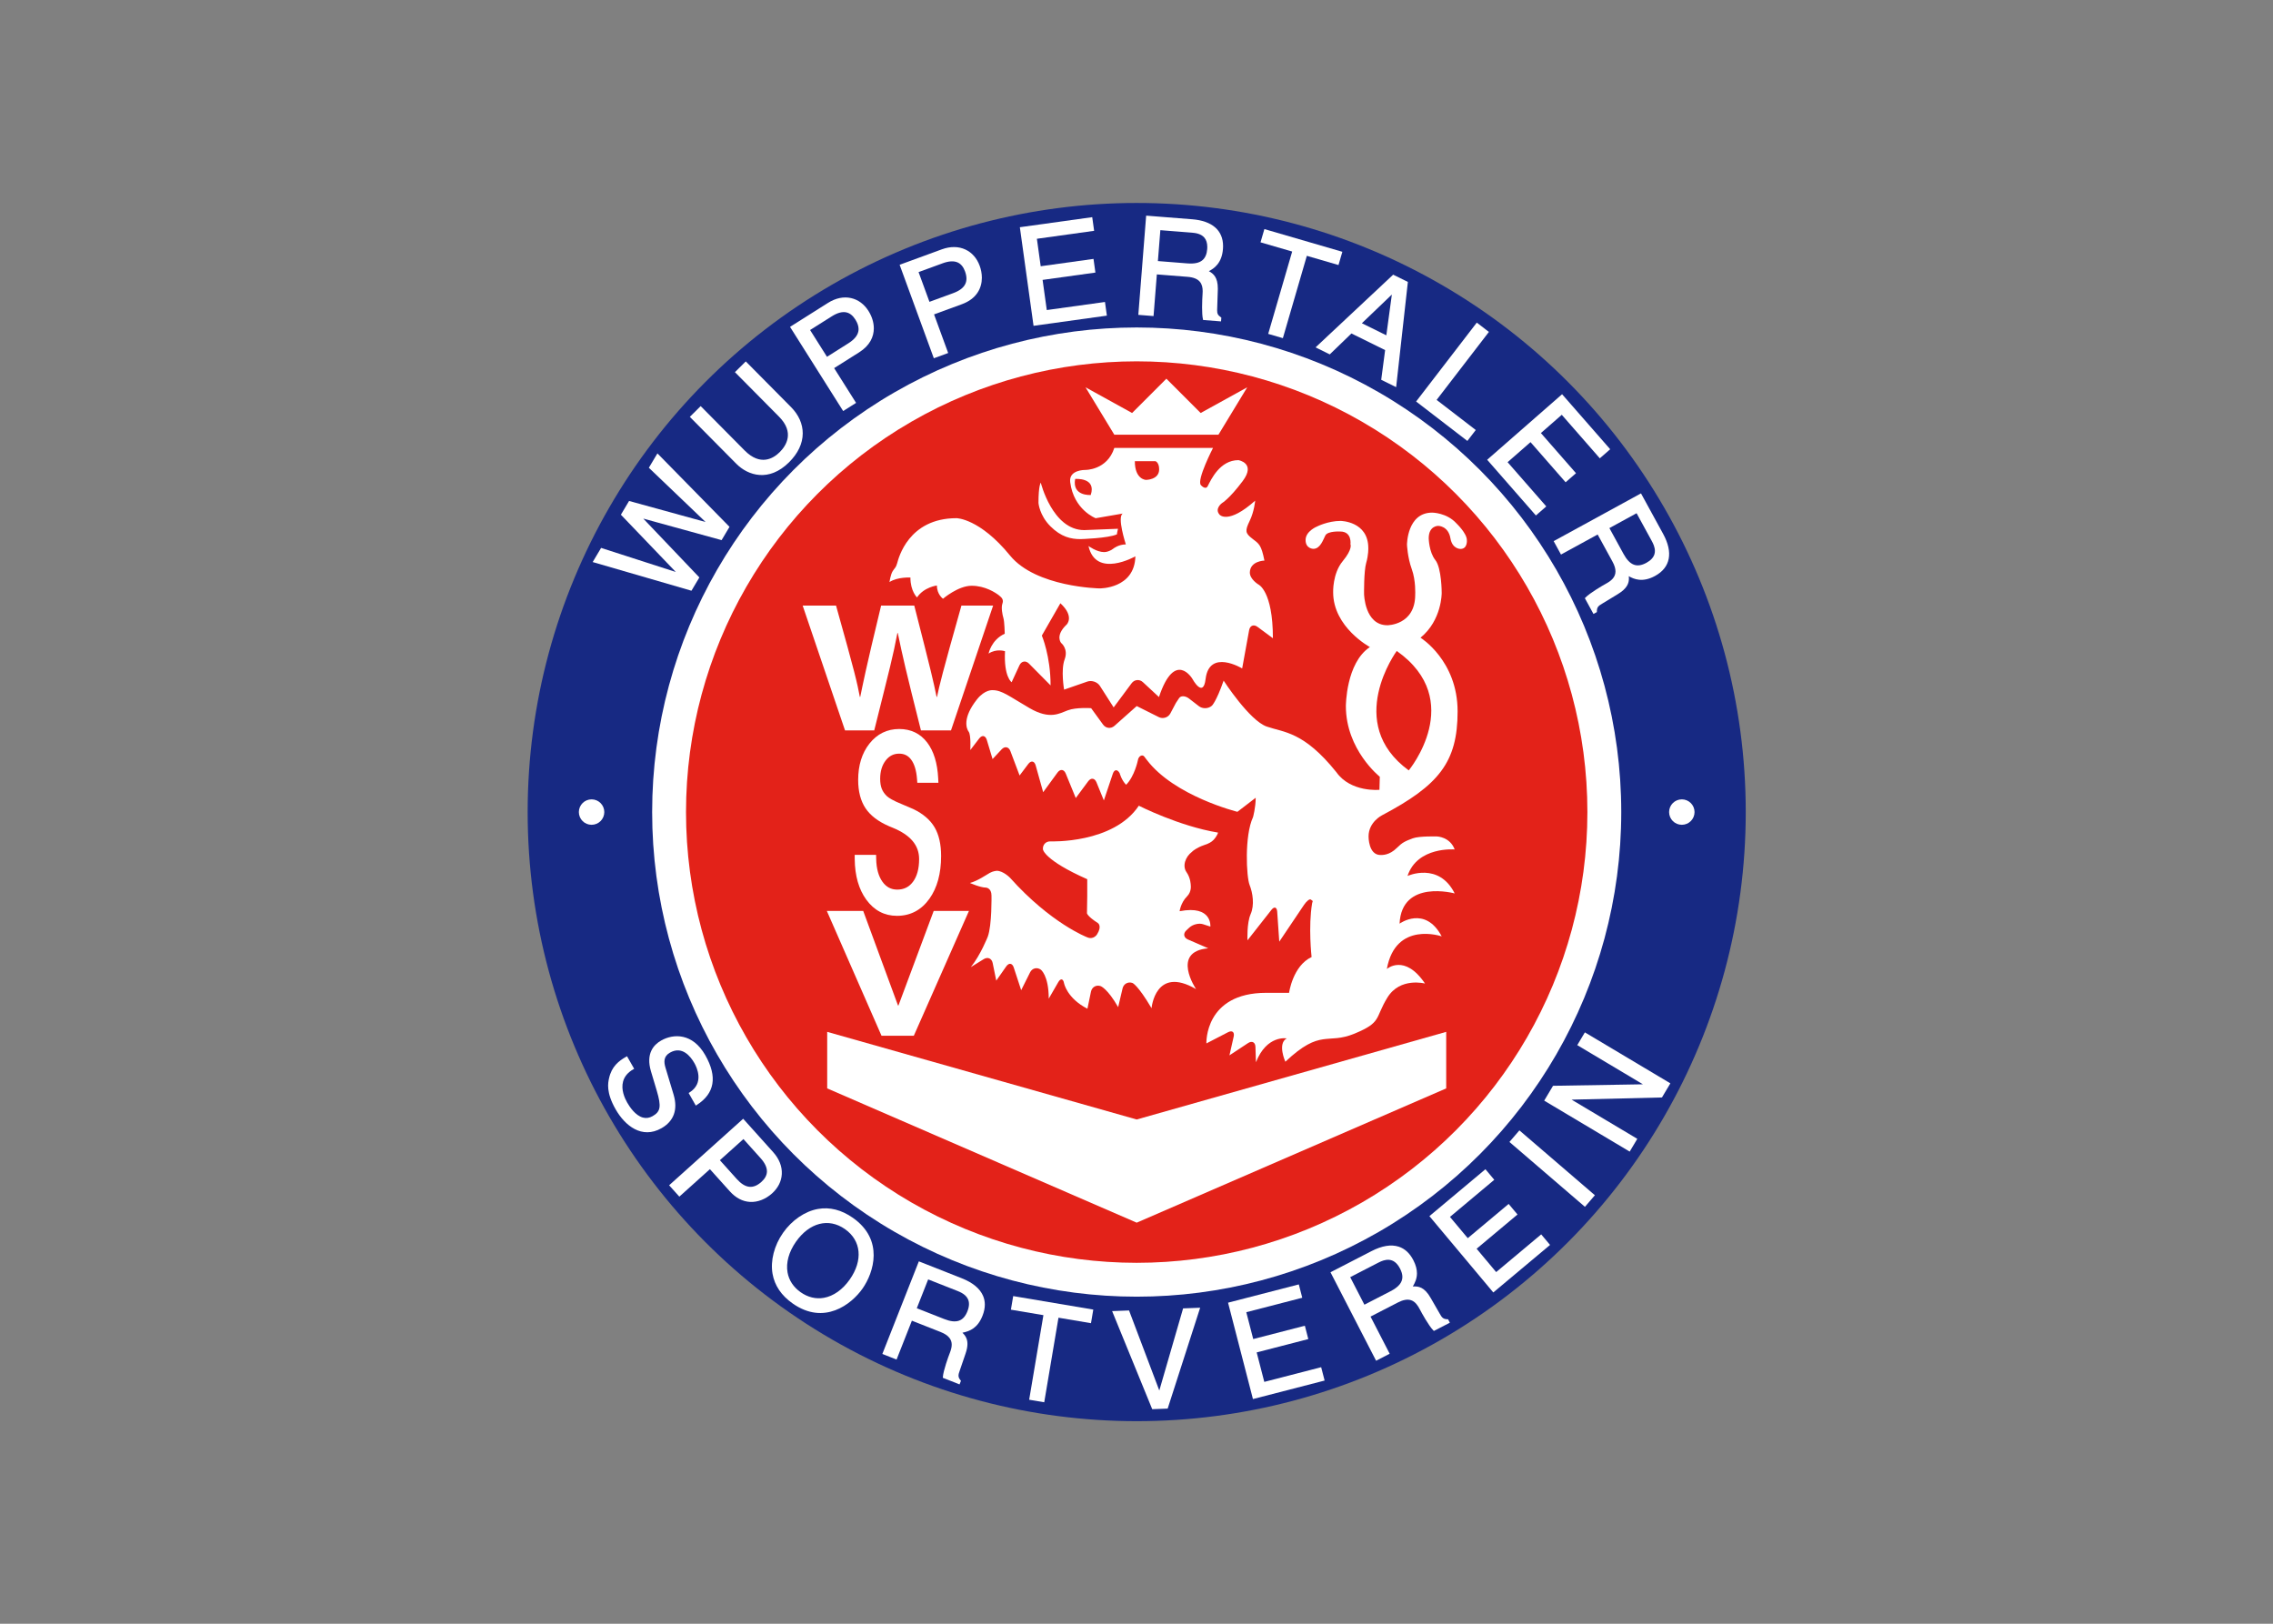 <svg clip-rule="evenodd" fill-rule="evenodd" stroke-linejoin="round" stroke-miterlimit="2" viewBox="0 0 560 400" xmlns="http://www.w3.org/2000/svg"><rect x="0" y="0" width="560" height="400" fill="#808080" stroke="none"/><g transform="matrix(.949 0 0 .949 130 50.001)"><circle cx="158.114" cy="158.113" fill="#172983" r="158.114"/><circle cx="158.113" cy="158.113" fill="#fff" r="125.795"/><circle cx="158.114" cy="158.113" fill="#e32219" r="117.004"/><g fill="#fff"><path d="m44.576 97.207s-13.466-14.129-14.561-15.278c1.532.421 20.332 5.592 20.332 5.592l2.054-3.449-18.715-19.069-.183.307-2.042 3.425s13.478 12.886 14.728 14.081c-1.666-.458-19.863-5.462-19.863-5.462l-2.125 3.567s13.063 13.623 14.259 14.87c-1.645-.53-19.395-6.251-19.395-6.251l-2.187 3.67 25.642 7.445z" fill-rule="nonzero"/><path d="m67.858 67.316c2.313-2.291 3.542-4.876 3.554-7.471.012-2.471-1.04-4.844-3.039-6.862l-11.747-11.855-.194.193-2.622 2.599 11.448 11.554c4.08 4.119 1.85 7.548.157 9.224-1.628 1.614-4.974 3.697-9.098-.464l-11.4-11.504-2.817 2.792 12.068 12.179c3.039 3.068 8.448 4.808 13.69-.385z" fill-rule="nonzero"/><path d="m83.965 24.69c-1.935-.438-4.009-.004-5.999 1.252l-9.852 6.219 13.793 21.849 3.355-2.116s-5.418-8.583-5.697-9.025c.434-.274 6.498-4.102 6.498-4.102 2.785-1.759 3.803-4.032 3.803-6.225 0-1.627-.561-3.21-1.378-4.503-1.121-1.776-2.685-2.934-4.523-3.349zm1.943 8.04c0 .232-.024.459-.075.682-.248 1.092-1.1 2.086-2.608 3.038 0 0-5.087 3.21-5.515 3.481-.268-.422-4.121-6.528-4.389-6.95.43-.271 5.635-3.557 5.635-3.557 1.453-.918 2.731-1.26 3.798-1.019.889.201 1.665.819 2.308 1.837.567.898.846 1.718.846 2.488z" fill-rule="nonzero"/><path d="m109.171 38.946s-3.488-9.531-3.667-10.022c.481-.176 7.217-2.64 7.217-2.64 3.856-1.411 5.196-4.182 5.196-6.88 0-1.074-.213-2.137-.565-3.097-.721-1.971-2.005-3.433-3.714-4.226-1.799-.835-3.918-.849-6.128-.041l-10.943 4.004 8.879 24.266zm-7.685-21.002c.477-.176 6.257-2.29 6.257-2.29 1.614-.591 2.935-.657 3.927-.196.827.384 1.456 1.151 1.869 2.282.253.689.379 1.313.379 1.882 0 .501-.098.958-.292 1.38-.472 1.015-1.516 1.807-3.19 2.419 0 0-5.65 2.067-6.125 2.242-.173-.469-2.653-7.251-2.825-7.719z" fill-rule="nonzero"/><path d="m134.77 27.796c-.069-.492-1.019-7.334-1.087-7.827.523-.073 13.711-1.904 13.711-1.904l-.494-3.546s-13.187 1.833-13.71 1.906c-.068-.488-.923-6.642-.99-7.13.524-.073 14.861-2.065 14.861-2.065l-.493-3.546-.272.039-18.518 2.572 3.556 25.595 19.035-2.645-.493-3.545c0-.001-14.581 2.025-15.106 2.096z" fill-rule="nonzero"/><path d="m172.5 4.23-11.932-.943-.022.274-2.013 25.484 3.955.313s.812-10.294.855-10.814c.512.04 7.977.629 7.977.629 3.249.257 3.921 1.878 3.921 3.75 0 .264-.013.534-.035.805-.04.521-.119 1.926-.119 3.356 0 1.174.053 2.363.224 3.095l.045.197 4.653.367.079-.997-.133-.089c-.764-.517-.961-.916-.961-1.826 0-.168.006-.353.018-.56l.151-4.586c.006-.163.009-.318.009-.47 0-2.932-1.15-3.87-2.326-4.512 1.376-.711 3.368-2.069 3.659-5.746.021-.256.03-.506.03-.751-.001-4.097-2.826-6.565-8.035-6.976zm3.939 7.212c0 .177-.008.358-.022.545-.103 1.288-.514 2.248-1.224 2.855-.845.72-2.1.988-3.951.842 0 0-7.114-.562-7.626-.603.04-.497.594-7.521.635-8.019.513.041 8.222.649 8.222.649.971.077 2.359.293 3.201 1.279.509.597.765 1.42.765 2.452z" fill-rule="nonzero"/><path d="m192.254 33.981 3.808 1.109s6.073-20.857 6.223-21.372c.495.144 8.218 2.393 8.218 2.393l1.001-3.437-20.244-5.895-.077.264-.923 3.174s7.722 2.248 8.218 2.392c-.151.515-6.224 21.372-6.224 21.372z" fill-rule="nonzero"/><path d="m222.607 38.189c-.049.37-1.015 7.708-1.015 7.708l3.876 1.912 3.045-27.312-3.818-1.884-.139.13-20.01 18.742 3.688 1.819s5.363-5.176 5.627-5.431c.328.161 8.413 4.151 8.746 4.316zm1.747-14.418c-.157 1.156-1.344 9.913-1.435 10.581-.588-.29-5.744-2.836-6.348-3.134.5-.477 6.942-6.641 7.783-7.447z" fill-rule="nonzero"/><path d="m246.139 58.936s-9.744-7.495-10.162-7.817c.326-.425 13.572-17.644 13.572-17.644l-3.144-2.419-.168.218-15.587 20.264 13.307 10.234z" fill-rule="nonzero"/><path d="m261.75 81.122 2.693-2.356s-9.691-11.08-10.04-11.48c.375-.328 5.574-4.875 5.95-5.202.349.398 9.112 10.419 9.112 10.419l2.694-2.357s-8.765-10.021-9.113-10.419c.372-.325 5.048-4.413 5.419-4.74.35.4 9.878 11.295 9.878 11.295l2.694-2.356-12.489-14.279-.208.181-19.241 16.83z" fill-rule="nonzero"/><path d="m268.265 91.265s9.06-4.953 9.518-5.204c.247.451 3.84 7.021 3.84 7.021.555 1.015.789 1.853.789 2.557 0 1.558-1.144 2.461-2.473 3.188-.834.456-4.187 2.407-5.342 3.618l-.139.145 2.239 4.096.877-.479.003-.16c.015-1.093.329-1.43 1.479-2.096l3.921-2.385c2.476-1.485 2.926-2.864 2.926-4.124 0-.19-.025-.369-.039-.555 1.345.765 3.567 1.712 6.827-.071 4.001-2.188 4.742-6.069 2.086-10.928l-5.742-10.501-.242.132-22.43 12.265zm19.624-10.729c.247.451 3.957 7.237 3.957 7.237.364.665.797 1.59.797 2.555 0 .273-.035.548-.114.822-.258.881-.966 1.643-2.102 2.264-2.483 1.356-4.311.646-5.925-2.308 0 0-3.424-6.261-3.671-6.711.438-.24 6.621-3.621 7.058-3.859z" fill-rule="nonzero"/><path d="m37.907 231.522-2.136-7.096c-.396-1.354-.567-2.876 1.176-3.869 3.146-1.792 5.322.933 6.34 2.719.67 1.177 2.561 5.204-1.272 7.624l-.222.14 1.86 3.265.244-.156c4.661-2.977 5.407-7.327 2.216-12.93-3.281-5.755-8.233-5.638-11.477-3.79-1.945 1.109-3.981 3.388-2.631 7.946l1.523 5.092c1.202 4.104.988 5.395-1.091 6.579-.832.474-1.682.597-2.526.366-1.912-.525-3.377-2.672-4.08-3.907-.643-1.129-1.637-3.342-1.054-5.467.353-1.292 1.243-2.349 2.64-3.147l.24-.135-1.86-3.262-.24.136c-1.901 1.083-3.754 2.511-4.428 5.587-.262 1.18-.807 3.637 1.702 8.04 2.434 4.272 6.843 7.808 11.915 4.917 3.195-1.821 4.288-4.813 3.161-8.652z" fill-rule="nonzero"/><path d="m65.98 252.092c.106-1.981-.669-3.953-2.241-5.703l-7.787-8.669-.204.185-19.02 17.083 2.651 2.95s7.551-6.782 7.94-7.131c.343.381 5.135 5.717 5.135 5.717 1.567 1.744 3.346 2.682 5.288 2.786 1.948.105 4.024-.696 5.695-2.198 1.564-1.403 2.442-3.139 2.543-5.02zm-3.862-.728c0 .053-.001.106-.004.158-.049.91-.528 1.779-1.424 2.584-2.167 1.945-4.209 1.702-6.428-.769 0 0-4.02-4.475-4.359-4.853.372-.333 5.744-5.158 6.116-5.491.338.377 4.453 4.957 4.453 4.957 1.092 1.216 1.646 2.364 1.646 3.414z" fill-rule="nonzero"/><path d="m84.426 263.436c-2.944-2.064-5.987-2.838-9.044-2.301-3.381.593-6.774 2.909-9.077 6.192-2.302 3.283-3.322 7.262-2.729 10.644.537 3.056 2.302 5.654 5.246 7.718 8.146 5.71 15.224.241 18.121-3.891 2.898-4.132 5.627-12.649-2.517-18.362zm-.818 16.024c-1.839 2.623-4.227 4.31-6.722 4.748-2.062.363-4.14-.139-6.009-1.451-1.869-1.31-3.048-3.092-3.411-5.153-.438-2.496.334-5.316 2.174-7.939 3.491-4.979 8.489-6.273 12.731-3.298 4.243 2.975 4.728 8.114 1.237 13.093z" fill-rule="nonzero"/><path d="m112.693 279.126-11.135-4.389-.101.256-9.376 23.784 3.692 1.454s3.787-9.605 3.978-10.092c.478.189 7.443 2.934 7.443 2.934 2.21.871 2.899 2.034 2.899 3.294 0 .712-.221 1.458-.513 2.197-.348.883-1.672 4.526-1.786 6.2l-.012.201 4.341 1.711.368-.929-.101-.125c-.371-.458-.534-.804-.534-1.219 0-.356.118-.763.329-1.338l1.485-4.342c.359-1.03.505-1.864.505-2.554 0-1.424-.627-2.232-1.298-2.913 2.007-.388 3.978-1.269 5.212-4.401.4-1.012.598-1.979.598-2.891 0-.809-.156-1.573-.468-2.293-.825-1.895-2.683-3.423-5.526-4.545zm-1.045 3.322c1.336.527 2.925 1.425 2.925 3.373 0 .538-.122 1.157-.402 1.87-1.038 2.632-2.898 3.256-6.029 2.021 0 0-6.639-2.616-7.117-2.804.183-.464 2.767-7.02 2.95-7.484.479.188 7.673 3.024 7.673 3.024z" fill-rule="nonzero"/><path d="m126.005 284.025-.549 3.259s7.931 1.337 8.44 1.423c-.089.529-3.701 21.951-3.701 21.951l3.912.659s3.611-21.422 3.7-21.951c.509.086 8.44 1.423 8.44 1.423l.595-3.53-20.791-3.505z" fill-rule="nonzero"/><path d="m170.159 286.948s-5.805 20.031-6.177 21.318c-.474-1.253-7.857-20.781-7.857-20.781l-4.393.168 10.411 25.46 4.011-.154 8.433-26.182-.393.015z" fill-rule="nonzero"/><path d="m191.238 306.026c-.125-.481-1.851-7.171-1.975-7.652.511-.133 13.402-3.461 13.402-3.461l-.895-3.466s-12.891 3.329-13.403 3.462c-.124-.478-1.677-6.493-1.8-6.97.514-.133 14.528-3.752 14.528-3.752l-.895-3.466-.267.069-18.102 4.675 6.462 25.019 18.607-4.806-.895-3.465s-14.254 3.68-14.767 3.813z" fill-rule="nonzero"/><path d="m238.795 289.771c-1.093-.041-1.42-.364-2.058-1.53l-2.289-3.978c-1.654-2.917-3.227-3.088-4.647-3.002.586-1.003 1.069-2.085 1.069-3.399 0-1.002-.264-2.128-.932-3.424-.94-1.823-2.224-3.006-3.815-3.515-1.968-.629-4.343-.237-7.059 1.162l-10.639 5.485 11.841 22.968 3.525-1.818s-4.73-9.178-4.97-9.643c.457-.236 7.112-3.665 7.112-3.665 1.33-.688 2.468-.887 3.378-.596 1.137.364 1.813 1.427 2.324 2.418.435.845 2.304 4.242 3.488 5.429l.142.142 4.149-2.139-.459-.888zm-11.707-10.996c0 1.459-1 2.647-3.059 3.709 0 0-6.345 3.27-6.801 3.506-.228-.443-3.456-6.706-3.684-7.15.458-.236 7.331-3.779 7.331-3.779 1.629-.84 3.981-1.591 5.604 1.556.404.784.609 1.498.609 2.158z" fill-rule="nonzero"/><path d="m251.434 277.522c-.319-.381-4.754-5.676-5.073-6.058.405-.34 10.613-8.887 10.613-8.887l-2.298-2.744s-10.208 8.547-10.614 8.886c-.317-.377-4.305-5.14-4.621-5.518.407-.341 11.504-9.634 11.504-9.634l-2.298-2.744-.211.178-14.335 12.001 16.589 19.812 14.735-12.337-2.298-2.744c0-.002-11.287 9.448-11.693 9.789z" fill-rule="nonzero"/><path d="m257.286 240.945-2.406 2.801 19.599 16.838 2.585-3.008-19.599-16.839z" fill-rule="nonzero"/><path d="m296.66 228.529-22.195-13.231-.14.236-1.837 3.081s15.702 9.361 17.05 10.164c-1.554.026-23.342.388-23.342.388l-2.293 3.849 22.195 13.231 1.976-3.316s-15.732-9.38-17.06-10.171c1.532-.038 23.46-.566 23.46-.566z" fill-rule="nonzero"/><circle cx="299.633" cy="158.113" r="3.302"/><circle cx="16.594" cy="158.113" r="3.302"/><path d="m158.114 264.696-80.35-34.854v-14.677l80.35 22.748 80.35-22.748v14.677z" fill-rule="nonzero"/><path d="m174.721 54.518c-.547-.548-8.902-8.903-8.902-8.903l-.389.39s-7.966 7.965-8.513 8.513c-.676-.373-12.086-6.669-12.086-6.669l7.471 12.303h27.035l7.471-12.303c-.001 0-11.41 6.296-12.087 6.669z" fill-rule="nonzero"/><path d="m71.396 104.518h8.665c4.982 17.735 5.47 19.992 6.174 23.692h.108c.704-3.384 1.3-6.679 5.416-23.692h8.61c4.55 17.781 4.928 19.495 5.794 23.692h.109c.651-3.068 1.299-5.866 6.337-23.692h8.23l-10.938 32.402h-7.798c-4.007-15.885-4.711-19.043-6.011-25.271h-.108c-1.191 6.228-1.842 8.574-6.011 25.271h-7.581z" fill-rule="nonzero"/><path d="m105.416 183.768h9.152l-14.314 32.401h-8.39l-14.197-32.401h9.445l9.034 24.549h.117z" fill-rule="nonzero"/><path d="m105.65 162.084c-1.131-1.93-2.984-3.525-5.508-4.741l-2.864-1.225c-2.486-1.001-3.545-1.704-3.995-2.117-.609-.57-1.062-1.214-1.339-1.906-.285-.711-.43-1.586-.43-2.604 0-1.958.491-3.576 1.459-4.807.917-1.168 2.053-1.735 3.476-1.735 1.308 0 2.319.5 3.093 1.528.853 1.136 1.37 2.826 1.537 5.022l.078 1.017h5.478l-.057-1.156c-.195-3.936-1.153-7.062-2.848-9.289-1.778-2.336-4.227-3.521-7.277-3.521-3.146 0-5.751 1.285-7.743 3.818-1.928 2.453-2.907 5.617-2.907 9.404 0 2.984.646 5.461 1.918 7.361 1.27 1.896 3.334 3.467 6.139 4.669.025.011.901.371.901.371 4.622 1.896 6.865 4.557 6.865 8.137 0 2.517-.543 4.512-1.617 5.931-1.017 1.343-2.346 1.997-4.063 1.997-1.584 0-2.828-.651-3.803-1.991-1.046-1.436-1.605-3.437-1.661-5.946l-.024-1.075h-5.559l.011 1.111c.043 4.296 1.052 7.832 2.999 10.508 2.028 2.79 4.71 4.203 7.969 4.203 3.488 0 6.32-1.489 8.419-4.429 2.017-2.821 3.039-6.557 3.039-11.102 0-3.021-.567-5.522-1.686-7.433z" fill-rule="nonzero"/><path d="m179.211 163.434c-10.089-1.651-20.546-6.972-20.546-6.972-6.604 9.907-22.933 9.261-22.933 9.261-1.21-.049-2.09.896-1.956 2.1 0 0 .307 2.764 11.497 7.717v4.403c0 1.211-.031 3.192-.069 4.402 0 0-.023.736 2.821 2.57 0 0 1.192.734-.229 2.982 0 0-.929 1.479-2.615.688 0 0-9.355-3.578-19.95-15.41 0 0-1.754-1.823-3.474-1.823 0 0-.929.068-1.788.55-.86.482-3.165 2.098-5.16 2.614 0 0 2.717 1.204 4.162 1.204 0 0 1.445.069 1.445 2.064 0 0 .138 7.637-.963 10.663 0 0-1.881 4.793-4.403 7.911l3.356-2.075c1.03-.637 2.07-.187 2.312 1l.936 4.584 2.589-3.7c.695-.992 1.572-.862 1.948.288l1.93 5.888 2.317-4.635c.542-1.083 1.791-1.393 2.775-.69 0 0 2.062 1.473 2.062 7.527l2.476-4.285c.606-1.049 1.279-.931 1.495.259 0 0 .707 3.888 6.073 6.64l.926-4.449c.247-1.186 1.382-1.822 2.522-1.415 0 0 1.78.636 4.532 5.451l1.147-4.874c.277-1.179 1.436-1.807 2.575-1.397 0 0 1.368.493 4.945 6.546 0 0 .963-11.144 11.558-4.953 0 0-6.605-9.768 3.164-10.594l-5.273-2.288c-1.111-.481-1.294-1.551-.408-2.377l.768-.714c.885-.825 2.477-1.221 3.536-.881 1.06.342 1.926.62 1.926.62s.551-5.642-7.979-3.991c0 0 .275-2.201 1.926-3.852 1.238-1.239.963-2.889.963-2.889s0-1.834-1.101-3.393c-1.1-1.56-.367-3.945 1.468-5.321 0 0 .368-.458 1.834-1.192 1.468-.735 3.062-.77 4.22-2.477.7-1.033.643-1.285.643-1.285z" fill-rule="nonzero"/><path d="m203.861 181.228s-.247-.186-.549-.413c-.303-.227-1.103.409-1.779 1.413l-6.408 9.525-.537-7.779c-.084-1.209-.763-1.417-1.51-.466l-6.208 7.901s-.207-4.472.825-6.811.551-5.504-.275-7.568-1.376-12.726.894-17.61c0 0 .689-2.477.689-5.022l-4.747 3.646s-16.373-4.059-23.527-13.484c0 0-.309-.402-.688-.894-.378-.491-1.445-.275-1.646 1.088 0 0-.831 4.071-3.032 6.273-1.203-1.204-1.683-3.028-1.683-3.028-.588-1.059-1.385-.986-1.769.162l-2.326 6.924-1.92-4.704c-.458-1.12-1.422-1.241-2.144-.269l-3.229 4.354-2.605-6.356c-.459-1.12-1.419-1.236-2.133-.259l-3.724 5.102-1.951-6.961c-.328-1.165-1.191-1.329-1.919-.362l-2.252 2.988-2.388-6.331c-.427-1.134-1.453-1.337-2.279-.452l-2.35 2.519-1.498-4.978c-.349-1.159-1.239-1.322-1.975-.363l-2.306 3.001s.207-3.921-.412-4.747c-.619-.825-1.67-3.576 2.132-8.392 2.064-2.614 4.059-2.408 4.059-2.408 2.477 0 4.403 1.651 9.631 4.678s7.705 1.376 9.906.551c2.202-.826 6.054-.551 6.054-.551l3.107 4.274c.713.979 2.037 1.123 2.94.318l5.785-5.142 5.736 2.868c1.082.542 2.433.109 2.999-.962l1.447-2.732s.372-.556.825-1.238c.454-.68 1.61-.632 2.569.108l2.569 1.986c.958.741 2.479.684 3.378-.127 0 0 1.116-1.004 3.042-6.507 0 0 6.697 10.365 11.191 11.924s9.572 1.257 18.068 11.833c3.761 5.32 11.191 4.586 11.191 4.586l.091-3.393s-8.805-6.971-8.805-18.345c0 0 0-11.19 6.237-15.317 0 0-9.539-5.137-9.539-14.218 0 0-.184-4.86 2.476-8.071 2.661-3.211 2.019-4.403 2.019-4.403s.457-3.302-2.661-3.302c0 0-3.211-.184-3.852 1.008-.557 1.035-1.284 3.486-3.118 3.486 0 0-2.019 0-2.019-2.293s2.935-3.486 2.935-3.486 2.843-1.467 6.145-1.467c0 0 7.201.045 7.201 7.062 0 0 .069 1.72-.55 3.852-.619 2.133-.55 8.049-.55 8.049s.137 8.118 6.053 8.118c0 0 7.224 0 7.224-7.911 0 0 .206-3.646-.895-6.673-1.1-3.027-1.238-6.329-1.238-6.329s0-8.324 6.535-8.324c0 0 3.783 0 6.329 2.821 0 0 2.683 2.545 2.683 4.333 0 0 .207 2.27-1.651 2.27 0 0-2.133.069-2.614-2.752-.554-3.245-3.165-3.233-3.165-3.233s-2.476-.069-2.476 3.233c0 0 .068 3.578 1.72 5.642 1.651 2.064 1.651 8.53 1.651 8.53s.069 7.086-5.503 11.626c0 0 9.631 5.916 9.631 19.124 0 13.209-4.885 19.193-19.606 26.967 0 0-3.509 1.72-3.509 5.504 0 0-.069 4.815 3.095 4.815.394-.013 2.271.138 4.266-1.857 1.41-1.41 2.127-1.726 4.128-2.476 1.651-.619 6.26-.482 6.26-.482s3.371.069 4.609 3.371c0 0-9.7-.826-12.245 6.879 0 0 8.117-3.715 12.245 4.541 0 0-13.759-3.784-14.309 7.842 0 0 6.604-4.816 10.938 3.302 0 0-11.97-4.128-14.24 8.461 0 0 4.609-4.059 9.906 3.784 0 0-6.466-1.72-9.768 3.645-3.302 5.366-1.376 6.398-8.53 9.356-7.155 2.958-8.669-1.445-17.956 7.292 0 0-2.133-4.677.345-6.053 0 0-5.16-.964-7.98 6.191l-.133-3.991c-.039-1.21-.9-1.654-1.91-.988l-4.837 3.19 1.099-4.869c.266-1.181-.396-1.691-1.471-1.135l-5.613 2.909s-.55-13.139 15.548-13.139h5.916s.963-7.017 5.847-9.287c0 0-.893-7.911.138-13.965 0 0 .039-.2.165-.582m21.802-64.909s-13.758 18.712 3.119 31.004c0-.001 15.042-18.162-3.119-31.004z" fill-rule="nonzero"/><path d="m152.301 63.591h25.625s-4.265 8.256-3.164 9.631c0 0 1.204 1.411 1.788.276.876-1.7 3.165-6.742 7.98-6.742 0 0 4.609.757 1.101 5.434-3.509 4.678-5.366 5.71-5.366 5.71s-2.041 1.468-.619 3.027c0 0 2.201 2.614 9.218-3.647 0 0-.206 2.752-1.445 5.298-1.238 2.545-1.1 3.164.689 4.54s2.338 1.582 3.164 5.71c0 0-3.67.071-3.783 3.027-.069 1.788 2.201 3.164 2.201 3.164s3.784 1.606 3.784 13.965l-4.007-2.958c-.975-.718-1.949-.332-2.165.859l-1.808 9.942s-8.541-5.186-9.494 2.751c-.619 5.16-3.44-.069-3.44-.069s-4.54-7.635-8.668 4.747l-4.165-3.867c-.887-.825-2.204-.703-2.926.269l-4.671 6.281-3.563-5.575c-.651-1.02-2.12-1.529-3.264-1.133l-6.038 2.098s-.893-5.09.138-7.842c1.032-2.752-.894-4.266-.894-4.266s-1.697-1.857 1.445-4.815c0 0 2.064-2.065-1.651-5.504l-4.816 8.393s2.27 5.297 2.27 12.933l-5.605-5.659c-.852-.86-1.965-.664-2.474.434l-2.033 4.4s-2.064-1.376-1.72-8.049c0 0-2.202-.757-4.266.618 0 0 .689-3.577 4.197-5.159 0 0-.069-3.164-.344-4.059-.275-.894-.619-2.751-.275-3.715.343-.963 0-1.513-.895-2.201-.894-.688-3.577-2.477-7.085-2.477-3.509 0-7.43 3.371-7.43 3.371s-1.582-1.1-1.582-3.439c0 0-3.371.412-5.16 3.095 0 0-1.719-1.582-1.719-5.159 0 0-3.303-.206-5.435 1.17 0 0 .275-1.927.826-2.821.55-.894.825-.826 1.169-2.064s2.89-11.695 15.41-11.695c0 0 5.994.025 13.896 9.7 6.742 8.255 23.252 8.53 23.252 8.53s9.081.138 9.287-8.324c0 0-10.25 5.848-12.177-2.683 0 0 2.133 1.582 4.059 1.582 1.307 0 2.477-.963 2.477-.963s1.307-1.032 3.164-1.032c0 0-2.339-7.154-.792-8.013l-7.039 1.214s-5.695-2.161-6.615-9.367c-.413-3.233 3.852-3.164 3.852-3.164s5.71.14 7.601-5.708zm8.217 8.293s3.425.009 3.425-2.743c0-1.789-.945-2.104-.945-2.104h-5.368c.001 4.784 2.888 4.847 2.888 4.847zm-18.384-.243c-.835 4.542 4.05 4.163 4.05 4.163 1.526-4.635-4.05-4.163-4.05-4.163z" fill-rule="nonzero"/><path d="m153.252 84.573-8.759.345c-8.256 0-11.282-12.314-11.282-12.314s-.597.711-.597 5.251c0 0 .21 3.183 3.097 6.071 2.792 2.791 5.342 3.331 7.818 3.331 0 0 7.177-.206 9.448-1.239 0 0 .069-.688.275-1.445z" fill-rule="nonzero"/></g></g></svg>